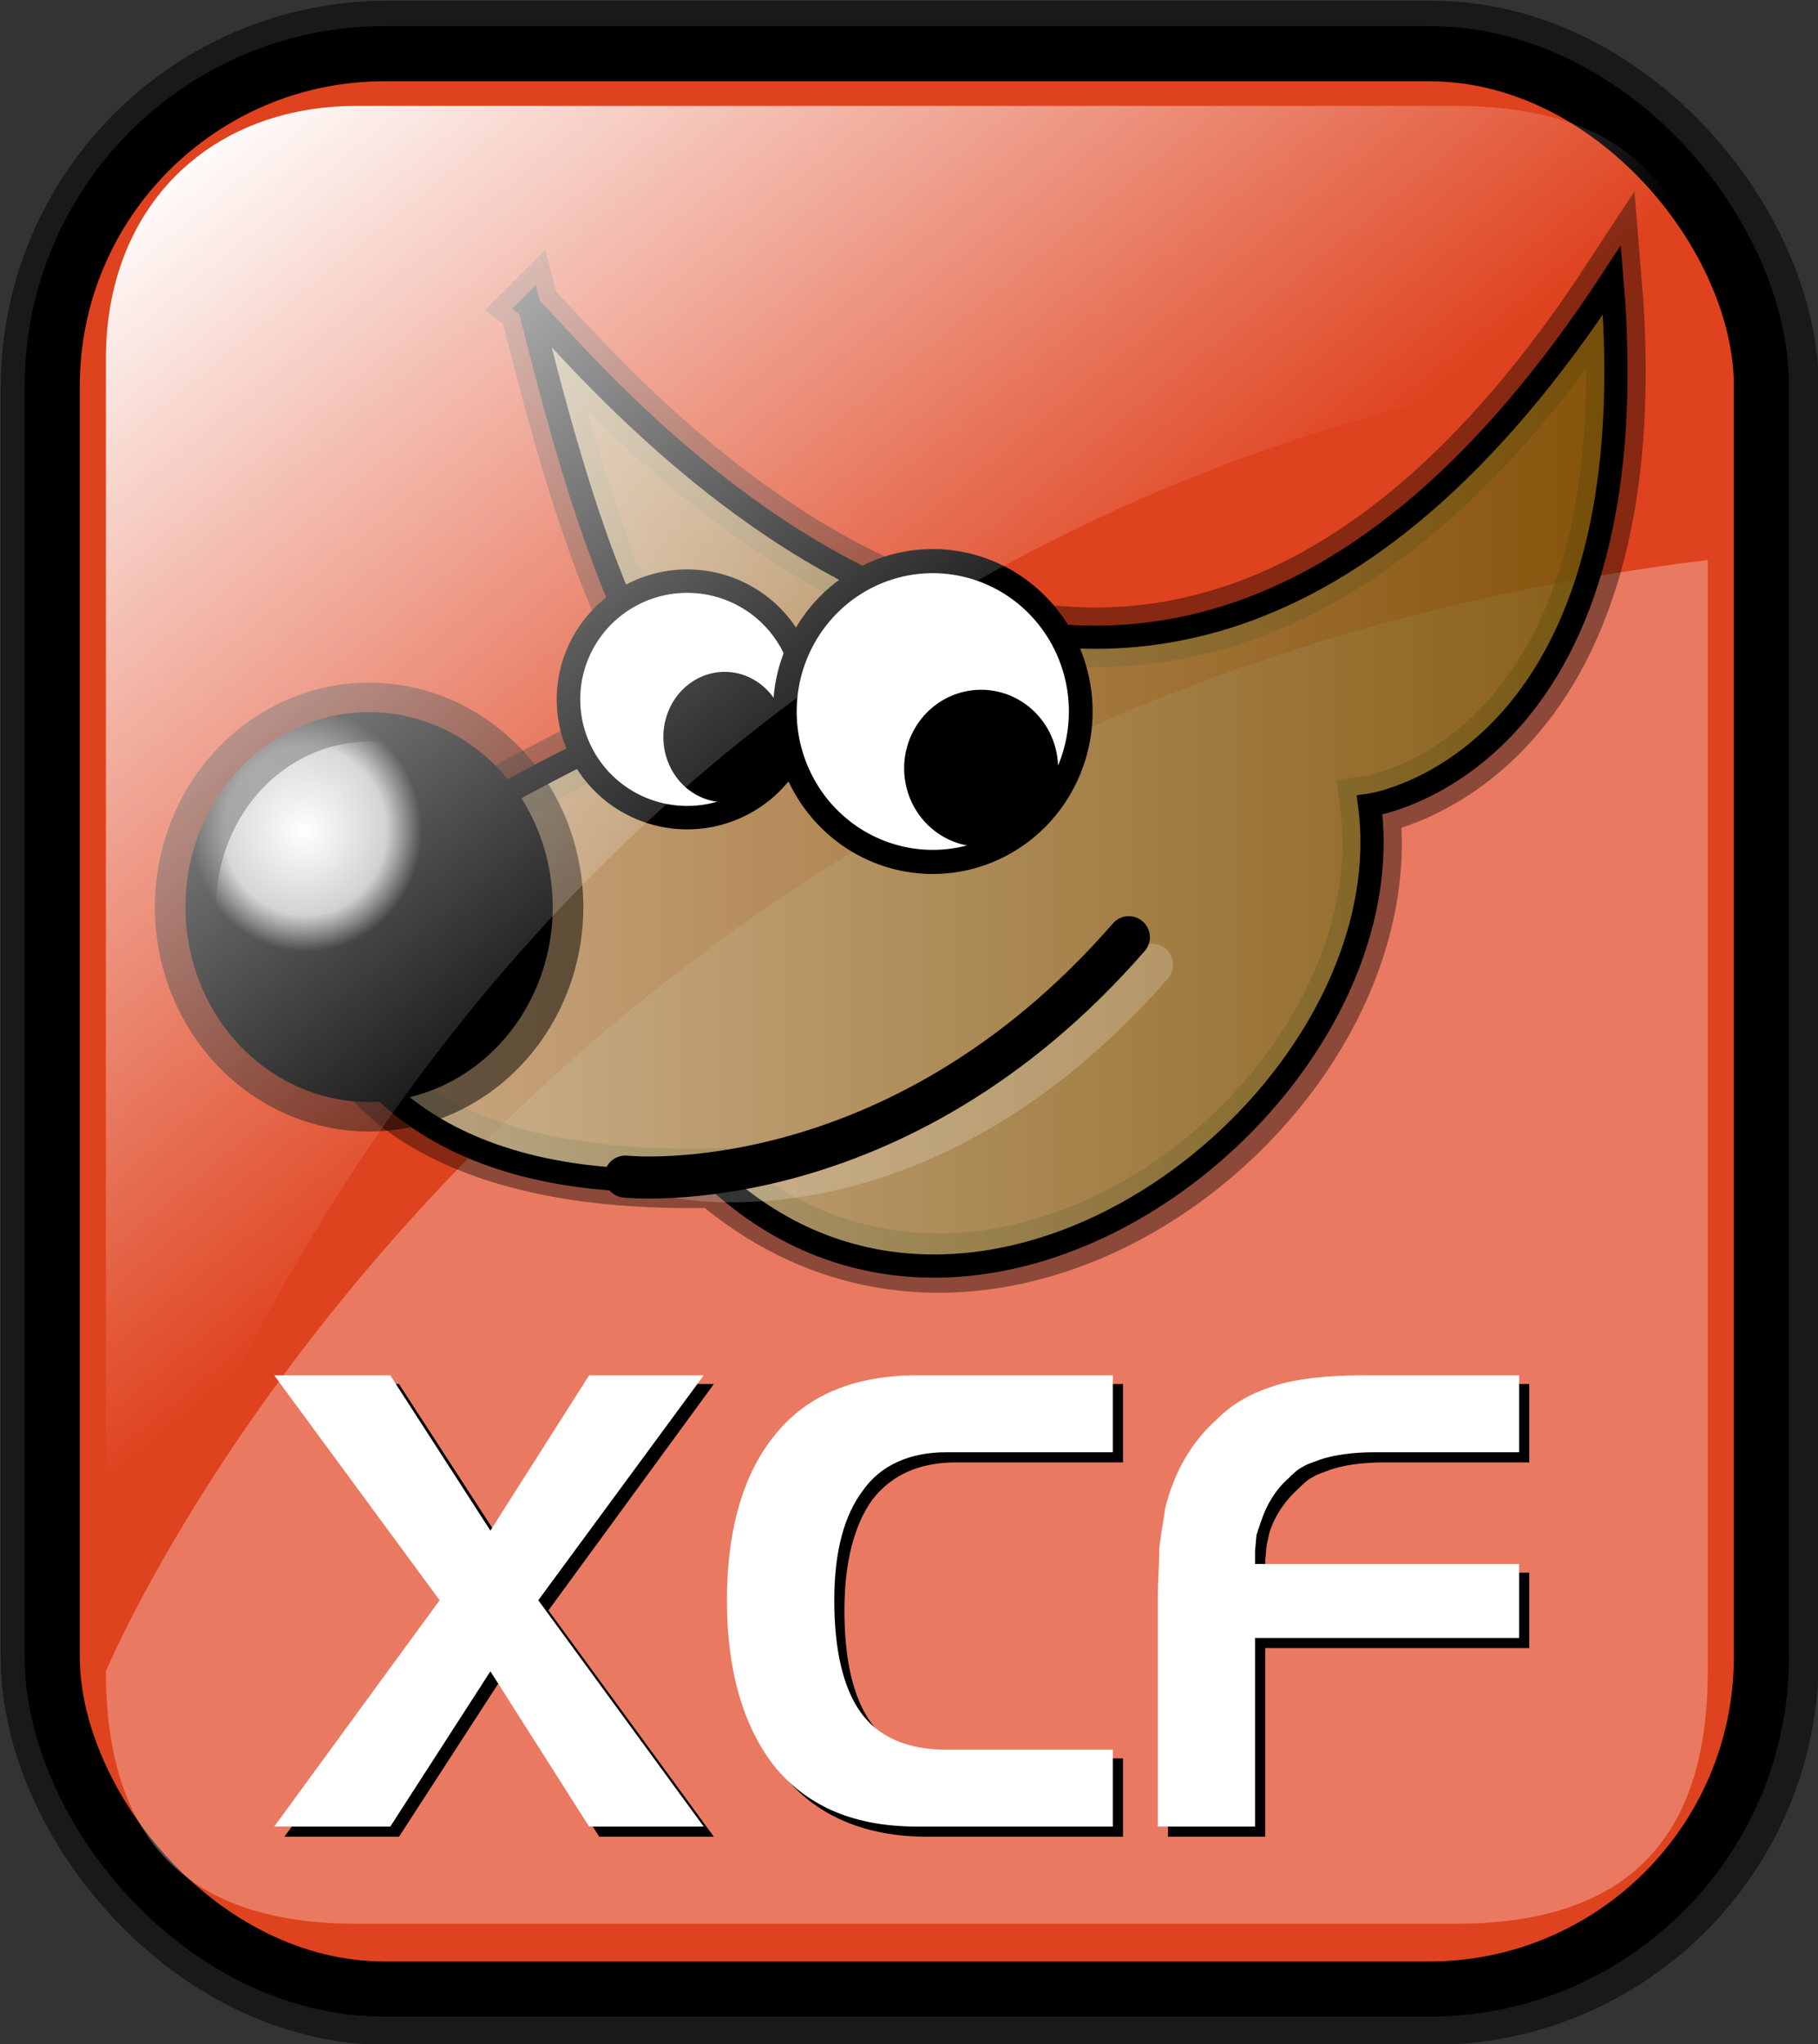 <svg height="140.9" width="125.3" xmlns="http://www.w3.org/2000/svg" xmlns:xlink="http://www.w3.org/1999/xlink"><rect width="100%" height="100%" fill="#333333" stroke="none"/><linearGradient id="a" gradientTransform="matrix(.94 0 0 .897 -12.082 -3.352)" gradientUnits="userSpaceOnUse" x1="24" x2="73" y1="16.4" y2="73.4"><stop offset="0" stop-color="#fff"/><stop offset="1" stop-color="#fff" stop-opacity="0"/></linearGradient><linearGradient id="b" gradientTransform="matrix(.729 0 0 .595 9.587 3.99)" gradientUnits="userSpaceOnUse" x1="14.2" x2="143.1" y1="86.1" y2="86.1"><stop offset="0" stop-color="#cccaa7"/><stop offset="1" stop-color="#6d5400"/></linearGradient><radialGradient id="c" cx="-6.3" cy="25.5" fx="-6.6" gradientTransform="scale(.96 1.042)" gradientUnits="userSpaceOnUse" r="11.6"><stop offset="0" stop-color="#fff"/><stop offset=".7" stop-color="#bdbcbc"/><stop offset="1"/></radialGradient><rect fill="none" height="133.4" rx="22.9" stroke="#000" stroke-linejoin="round" stroke-opacity=".5" stroke-width="7.5" width="117.8" x="3.8" y="3.8"/><rect fill="#df421e" height="133.4" rx="22.9" stroke="#000" stroke-width="3.8" width="117.8" x="3.6" y="3.7"/><path d="m100.3 132.6h-75.7c-11.6 0-17.3-5.7-17.3-17.4 0 0 27.6-66.5 110.4-76.6v76.6c0 11.7-5.7 17.4-17.4 17.4z" fill="#fff" fill-opacity=".3"/><g stroke="#000"><path d="m36.5 21.2c3.2 2.6 40 51 74.6-1.9 2.8 33.5-16.7 36.2-16.7 36.2 2.6 20.1-25.6 42.4-45.1 25.7-19.5.5-26-7.3-26.9-13.5 2.4-8.1 9.2-11.7 24.3-19-5.3-7.2-8.7-21.7-10.2-27.5z" fill="none" stroke-opacity=".4" stroke-width="4.1"/><path d="m36.5 21.2c3.2 2.6 40 51 74.6-1.9 2.8 33.5-16.7 36.2-16.7 36.2 2.6 20.1-26.6 42.9-45.1 25.7-18.5 1.5-26-7.3-26.9-13.5 2.4-8.1 9.2-11.7 24.3-19-5.3-7.2-8.7-21.7-10.2-27.5z" fill="url(#b)" fill-opacity=".8" stroke-width="1.6"/><path d="m60.2-13.6a10.6 10.6 0 1 1 -21.2 0 10.6 10.6 0 1 1 21.2 0z" fill="#fff" stroke-width="2.1" transform="matrix(.772 0 0 .769 9.073 58.666)"/><path d="m60.2-13.6a10.6 10.6 0 1 1 -21.2 0 10.6 10.6 0 1 1 21.2 0z" fill="#fff" stroke-width="1.7" transform="matrix(.962 0 0 .978 16.574 62.344)"/><path d="m-10.6.6a7.1 7.1 0 1 1 -14.2 0 7.1 7.1 0 1 1 14.2 0z" transform="matrix(.556 0 0 .591 59.786 50.447)"/><path d="m-10.6.6a7.1 7.1 0 1 1 -14.2 0 7.1 7.1 0 1 1 14.2 0z" transform="matrix(.698 0 0 .712 79.975 52.529)"/></g><path d="m46.6 81.1s16.7 3.8 32.8-14.6" fill="none" stroke="#fff" stroke-linecap="round" stroke-opacity=".2" stroke-width="2.9"/><path d="m43.1 81.1s18.6 2 34.7-16.5" fill="none" stroke="#000" stroke-linecap="round" stroke-width="2.9"/><path d="m105.4 100.8h-10c-1.6 0-2.8.2-3.7.5-.5.2-.9.3-1.2.5-.4.2-.7.5-1 .8-.9.8-1.6 1.8-2 3l-.2.9-.1 1.1v.8h18.2v5.2h-18.2v13h-6.7v-15.6c0-1.4 0-2.5.1-3.6.1-1 .2-1.9.4-2.7.6-2.5 1.8-4.6 3.5-6.3 1.2-1 2.5-1.8 4.1-2.2 1.6-.5 3.6-.8 6.1-.8h10.7zm-28-5.4v5.4h-11.5c-2.6 0-4.5.9-5.8 2.6-1.2 1.7-1.9 4.2-1.9 7.6s.6 6 1.8 7.7 3.2 2.5 5.9 2.5h11.5v5.4h-13.5c-4.2 0-7.5-1.4-9.7-4-2.3-2.7-3.4-6.6-3.4-11.6 0-5.1 1.1-8.9 3.4-11.6 2.2-2.6 5.5-4 9.7-4zm-57.8 0h7.9l7 10.8 6.8-10.8h7.9l-11.4 15.6 11.4 15.6h-7.9l-6.8-10.8-7 10.8h-7.9l11.4-15.6z"/><path d="m104.7 100.1h-10c-1.5 0-2.8.2-3.7.5-.5.2-.9.3-1.2.5-.4.2-.7.5-1 .8-.9.8-1.5 1.8-1.9 3l-.3.9-.1 1.1v.9h18.2v5.1h-18.2v13h-6.7v-15.6c0-1.3.1-2.5.1-3.5.1-1.1.3-2 .4-2.8.6-2.5 1.8-4.6 3.6-6.2 1.1-1.1 2.4-1.8 4-2.3s3.7-.7 6.1-.7h10.7zm-28-5.3v5.3h-11.5c-2.5 0-4.5.9-5.7 2.6-1.3 1.7-2 4.2-2 7.6s.6 6 1.8 7.7 3.2 2.6 5.9 2.6h11.5v5.3h-13.5c-4.2 0-7.4-1.3-9.7-4-2.2-2.7-3.4-6.6-3.4-11.6s1.2-8.9 3.4-11.5c2.2-2.7 5.5-4 9.7-4zm-57.8 0h8l6.9 10.7 6.8-10.7h7.9l-11.4 15.5 11.4 15.6h-7.9l-6.8-10.7-6.9 10.7h-8l11.4-15.6z" fill="#fff"/><path d="m17.7 34.2a17.7 19.5 0 1 1 -35.4 0 17.7 19.5 0 1 1 35.4 0z" fill="url(#c)" stroke="#000" stroke-opacity=".5" stroke-width="5.9" transform="matrix(.715 0 0 .689 25.439 38.958)"/><path d="m24.6 7.3h75.7c11.7 0 17.4 5.7 17.4 17.4 0 0-79.3.9-110.4 91.3v-91.3c0-10.3 7-17.4 17.3-17.4z" fill="url(#a)"/></svg>